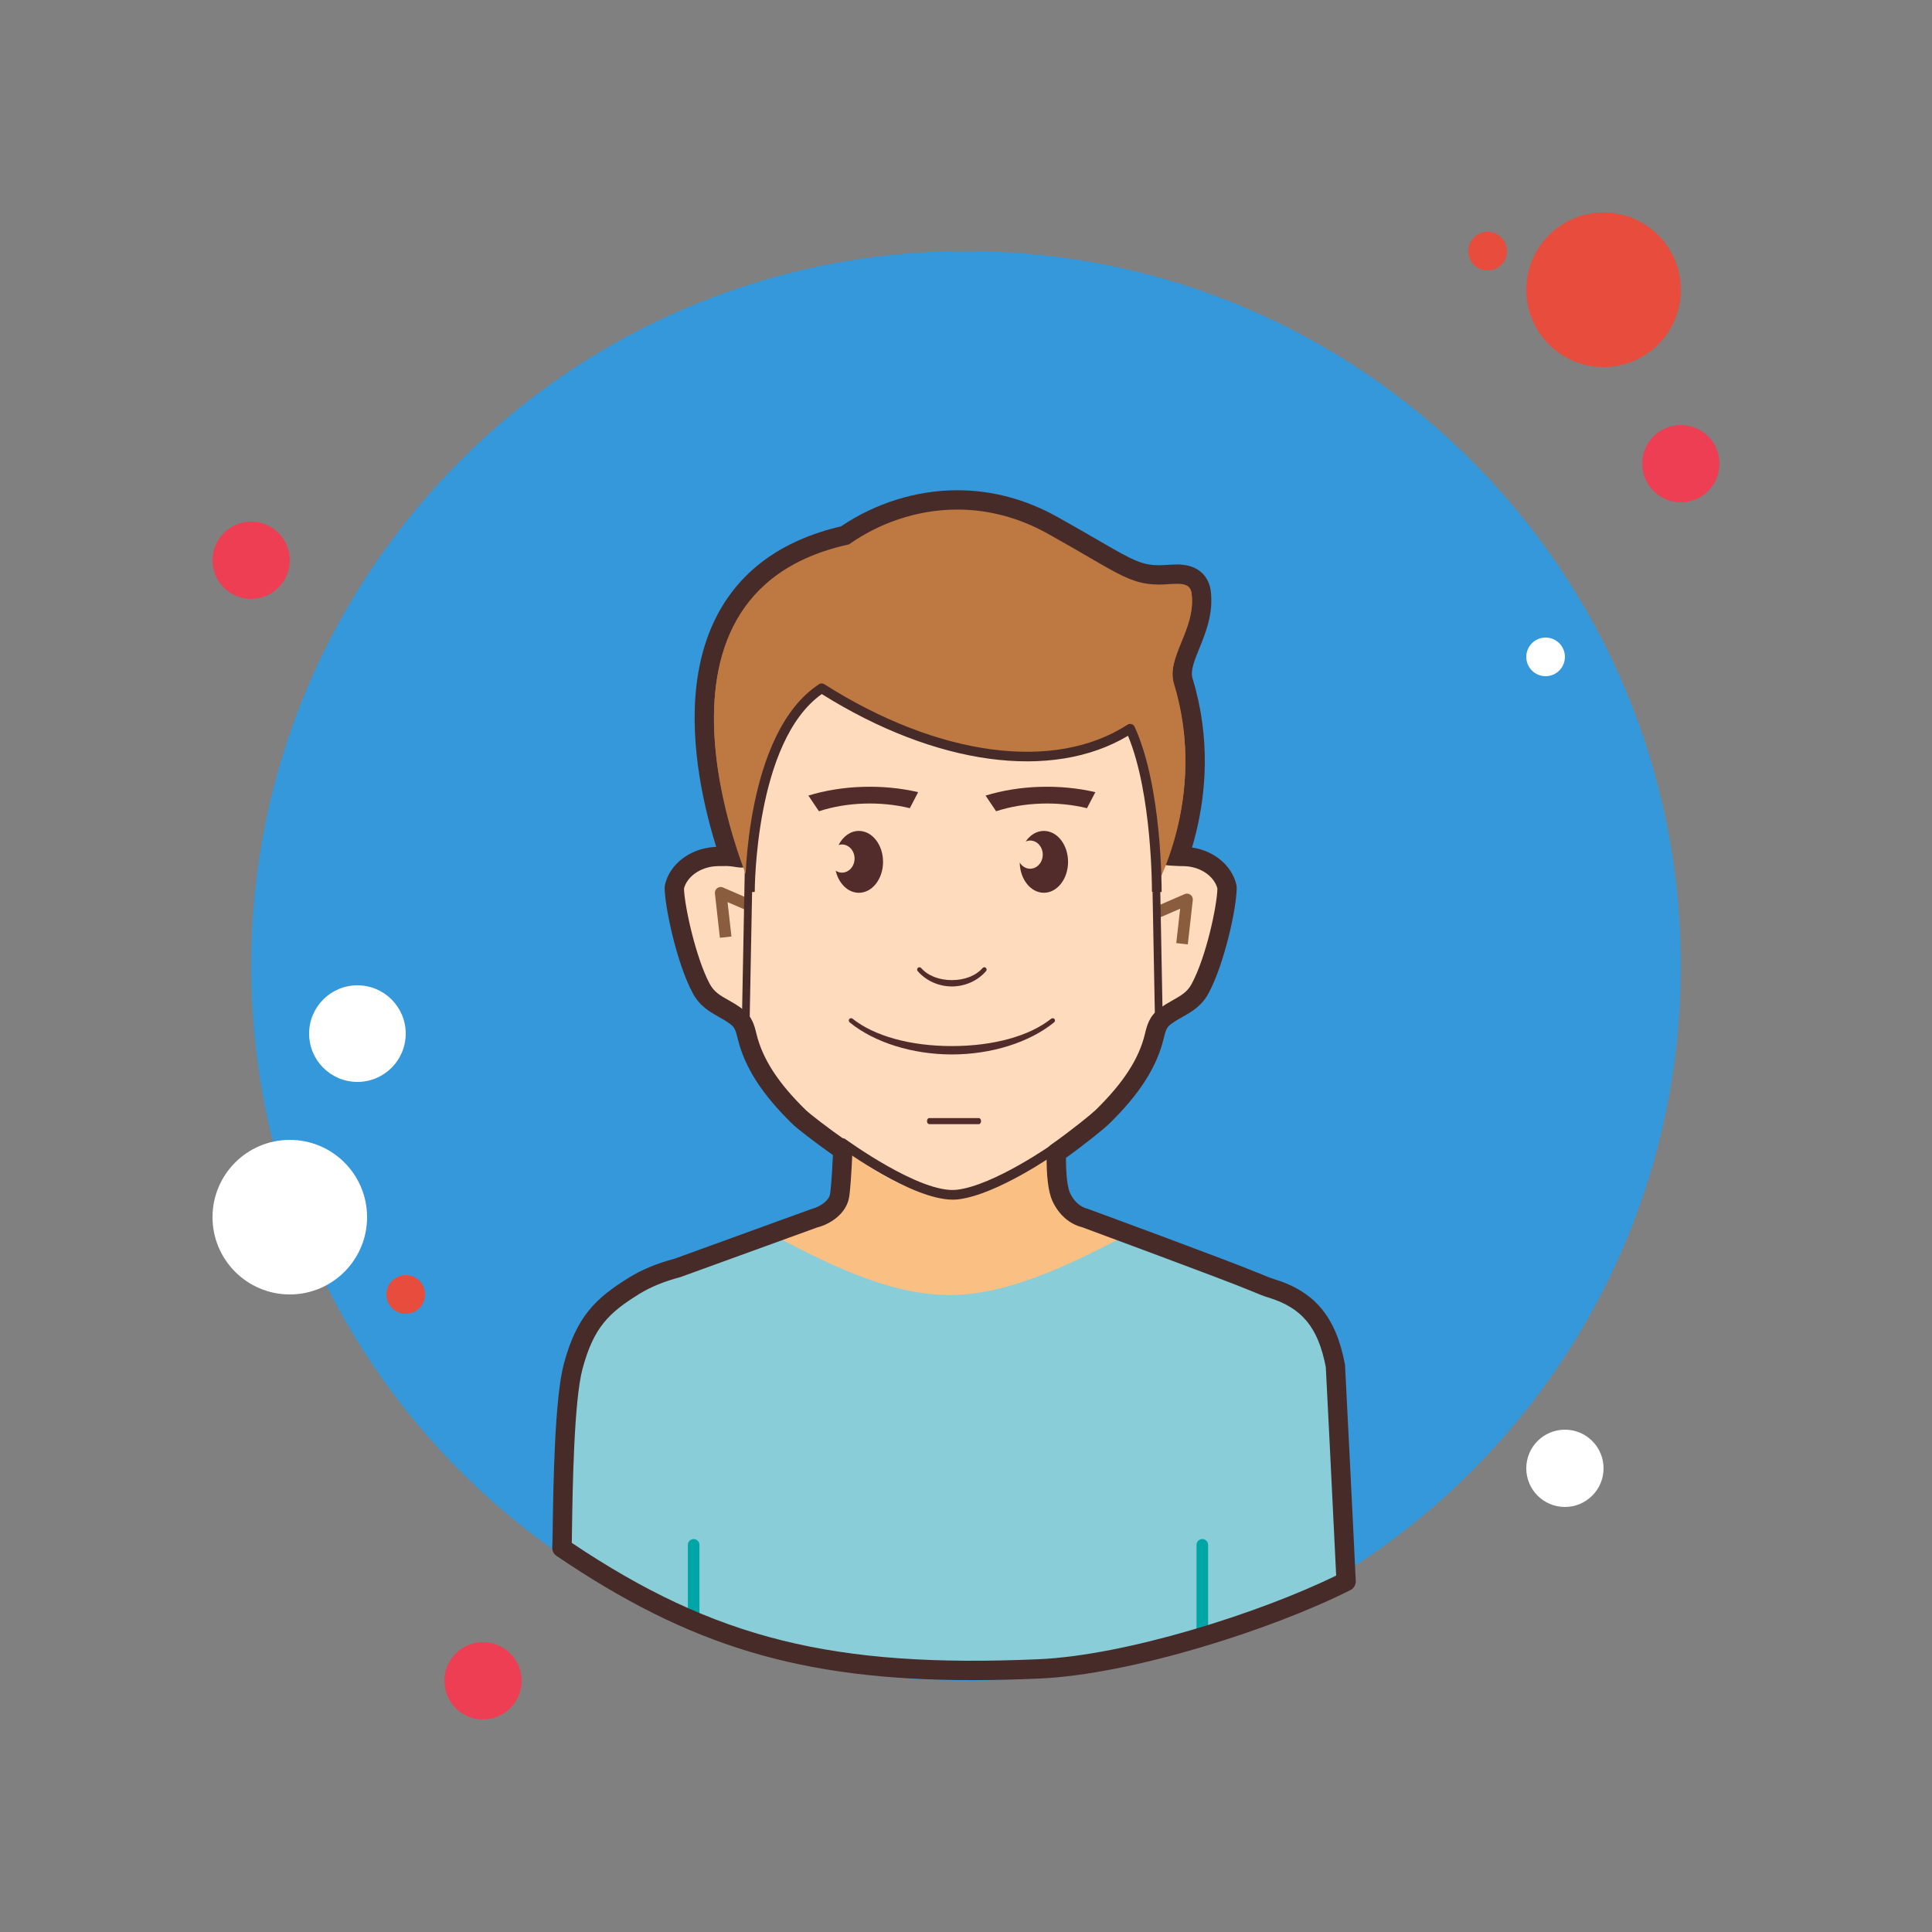 <?xml version="1.0" encoding="UTF-8"?>
<svg xmlns="http://www.w3.org/2000/svg" xmlns:xlink="http://www.w3.org/1999/xlink" viewBox="0 0 200 200" width="200px" height="200px">
<rect x="0" y="0" width="200" height="200" fill="#808080" stroke="none"/>
<g id="surface21162205">
<path style=" stroke:none;fill-rule:nonzero;fill:rgb(93.333%,24.314%,32.941%);fill-opacity:1;" d="M 30 58 C 30 60.211 28.211 62 26 62 C 23.789 62 22 60.211 22 58 C 22 55.789 23.789 54 26 54 C 28.211 54 30 55.789 30 58 Z M 30 58 "/>
<path style=" stroke:none;fill-rule:nonzero;fill:rgb(90.588%,29.804%,23.529%);fill-opacity:1;" d="M 156 26 C 156 27.105 155.105 28 154 28 C 152.895 28 152 27.105 152 26 C 152 24.895 152.895 24 154 24 C 155.105 24 156 24.895 156 26 Z M 156 26 "/>
<path style=" stroke:none;fill-rule:nonzero;fill:rgb(20.392%,59.608%,85.882%);fill-opacity:1;" d="M 174 100 C 174 140.867 140.867 174 100 174 C 59.133 174 26 140.867 26 100 C 26 59.133 59.133 26 100 26 C 140.867 26 174 59.133 174 100 Z M 174 100 "/>
<path style=" stroke:none;fill-rule:nonzero;fill:rgb(90.588%,29.804%,23.529%);fill-opacity:1;" d="M 174 30 C 174 34.418 170.418 38 166 38 C 161.582 38 158 34.418 158 30 C 158 25.582 161.582 22 166 22 C 170.418 22 174 25.582 174 30 Z M 174 30 "/>
<path style=" stroke:none;fill-rule:nonzero;fill:rgb(93.333%,24.314%,32.941%);fill-opacity:1;" d="M 178 48 C 178 50.211 176.211 52 174 52 C 171.789 52 170 50.211 170 48 C 170 45.789 171.789 44 174 44 C 176.211 44 178 45.789 178 48 Z M 178 48 "/>
<path style=" stroke:none;fill-rule:nonzero;fill:rgb(100%,100%,100%);fill-opacity:1;" d="M 166 152 C 166 154.211 164.211 156 162 156 C 159.789 156 158 154.211 158 152 C 158 149.789 159.789 148 162 148 C 164.211 148 166 149.789 166 152 Z M 166 152 "/>
<path style=" stroke:none;fill-rule:nonzero;fill:rgb(100%,100%,100%);fill-opacity:1;" d="M 38 126 C 38 130.418 34.418 134 30 134 C 25.582 134 22 130.418 22 126 C 22 121.582 25.582 118 30 118 C 34.418 118 38 121.582 38 126 Z M 38 126 "/>
<path style=" stroke:none;fill-rule:nonzero;fill:rgb(93.333%,24.314%,32.941%);fill-opacity:1;" d="M 54 174 C 54 176.211 52.211 178 50 178 C 47.789 178 46 176.211 46 174 C 46 171.789 47.789 170 50 170 C 52.211 170 54 171.789 54 174 Z M 54 174 "/>
<path style=" stroke:none;fill-rule:nonzero;fill:rgb(100%,100%,100%);fill-opacity:1;" d="M 42 107 C 42 109.762 39.762 112 37 112 C 34.238 112 32 109.762 32 107 C 32 104.238 34.238 102 37 102 C 39.762 102 42 104.238 42 107 Z M 42 107 "/>
<path style=" stroke:none;fill-rule:nonzero;fill:rgb(90.588%,29.804%,23.529%);fill-opacity:1;" d="M 44 134 C 44 135.105 43.105 136 42 136 C 40.895 136 40 135.105 40 134 C 40 132.895 40.895 132 42 132 C 43.105 132 44 132.895 44 134 Z M 44 134 "/>
<path style=" stroke:none;fill-rule:nonzero;fill:rgb(100%,100%,100%);fill-opacity:1;" d="M 162 68 C 162 69.105 161.105 70 160 70 C 158.895 70 158 69.105 158 68 C 158 66.895 158.895 66 160 66 C 161.105 66 162 66.895 162 68 Z M 162 68 "/>
<path style=" stroke:none;fill-rule:nonzero;fill:rgb(98.039%,74.902%,50.98%);fill-opacity:1;" d="M 138.242 141.051 C 137.434 136.762 135.684 134.246 131.559 133 C 131.379 132.945 131.137 132.859 130.867 132.754 C 130.555 132.617 130.16 132.457 129.695 132.277 C 127.199 131.223 112.352 125.742 112.352 125.742 C 111.125 125.434 110.328 124.562 109.871 123.578 C 109.109 121.957 109.402 117.754 109.402 117.754 C 109.402 117.754 103.195 119.875 99.32 120.602 C 95.523 120.969 87.355 116.055 87.355 116.055 C 87.355 116.055 87.164 122.129 86.906 123.48 C 86.703 124.539 85.562 125.438 84.34 125.746 L 70.09 130.91 C 68.516 131.324 67.004 131.91 65.672 132.734 C 62.086 134.949 60.27 138.273 59.348 141.055 C 59.348 141.055 58.406 147.688 58.445 147.926 C 58.359 148.852 58.266 149.875 58.172 150.949 C 73.699 161.461 86.172 164.406 107.57 163.473 C 117.293 163.047 131.77 158.246 139.352 154.418 C 138.949 145.969 138.242 141.051 138.242 141.051 Z M 138.242 141.051 "/>
<path style=" stroke:none;fill-rule:nonzero;fill:rgb(53.333%,80.392%,84.314%);fill-opacity:1;" d="M 131.559 133.082 C 131.379 133.027 131.137 132.941 130.867 132.836 C 130.555 132.699 130.16 132.539 129.695 132.359 C 128.148 131.707 121.887 129.363 117.328 127.672 L 117.113 127.613 C 112.082 130.195 104.922 134.066 98.348 134.066 C 91.77 134.066 85.176 130.566 79.578 127.613 L 78.949 127.781 L 70.09 130.992 C 68.512 131.406 67 131.992 65.672 132.816 C 62.086 135.031 60.27 138.355 59.344 141.137 C 59.344 141.137 58.406 147.77 58.445 148.008 C 58.355 148.934 58.266 158.895 58.172 159.969 C 73.699 170.48 86.172 173.43 107.566 172.492 C 117.289 172.066 131.766 167.266 139.352 163.438 C 138.949 154.988 138.242 141.137 138.242 141.137 C 137.434 136.844 135.684 134.328 131.559 133.082 Z M 131.559 133.082 "/>
<path style=" stroke:none;fill-rule:nonzero;fill:rgb(74.51%,47.059%,25.49%);fill-opacity:1;" d="M 77.07 92.711 C 76.758 92.02 69.398 75.594 74.988 64.426 C 77.305 59.797 81.504 56.77 87.469 55.422 C 90.906 53.051 95.027 51.75 99.102 51.75 C 102.52 51.75 105.84 52.633 108.969 54.379 C 110.629 55.305 111.973 56.09 113.098 56.742 C 116.66 58.816 117.863 59.516 119.984 59.516 C 120.219 59.516 120.465 59.508 120.723 59.488 L 120.98 59.473 C 121.285 59.453 121.582 59.438 121.863 59.438 C 123.711 59.438 124.23 60.422 124.34 61.246 C 124.617 63.336 123.883 65.137 123.238 66.723 C 122.652 68.156 122.152 69.391 122.492 70.512 C 126.168 82.586 120.469 92.398 120.227 92.812 L 118.344 95.984 L 118.367 92.293 C 118.367 92.195 118.398 82.848 116.18 76.867 C 113.34 78.453 109.891 79.285 106.125 79.285 C 99.633 79.285 92.453 76.914 85.32 72.426 C 78.98 77.406 78.984 92.145 78.984 92.297 L 79.012 96.965 Z M 77.07 92.711 "/>
<path style=" stroke:none;fill-rule:nonzero;fill:rgb(27.843%,16.863%,16.078%);fill-opacity:1;" d="M 99.102 52.75 C 102.125 52.75 105.32 53.488 108.48 55.254 C 115.551 59.195 116.863 60.512 119.98 60.512 C 120.234 60.512 120.5 60.504 120.781 60.484 C 121.148 60.465 121.52 60.434 121.859 60.434 C 122.629 60.434 123.242 60.594 123.348 61.375 C 123.84 65.059 120.656 67.906 121.535 70.797 C 125.125 82.586 119.367 92.297 119.367 92.297 C 119.367 92.297 119.438 81.531 116.656 75.398 C 113.793 77.289 110.195 78.277 106.125 78.277 C 99.969 78.277 92.727 76.02 85.285 71.211 C 77.895 76.125 77.984 92.297 77.984 92.297 C 77.984 92.297 63.992 61.574 87.883 56.355 C 90.914 54.215 94.844 52.75 99.102 52.75 M 99.102 50.75 C 94.891 50.75 90.633 52.074 87.062 54.488 C 80.887 55.93 76.527 59.121 74.094 63.977 C 68.293 75.57 75.84 92.414 76.16 93.129 L 80.023 101.605 L 79.98 92.289 C 79.965 88.359 80.941 77.887 85.414 73.66 C 92.5 77.996 99.633 80.285 106.125 80.285 C 109.605 80.285 112.836 79.598 115.605 78.285 C 117.395 84.07 117.367 92.195 117.367 92.289 L 117.316 99.672 L 121.086 93.32 C 121.34 92.891 127.254 82.707 123.449 70.215 C 123.211 69.438 123.652 68.355 124.16 67.102 C 124.82 65.48 125.641 63.465 125.328 61.113 C 125.242 60.484 124.746 58.434 121.859 58.434 C 121.559 58.434 121.238 58.453 120.914 58.473 L 120.66 58.488 C 120.422 58.504 120.195 58.512 119.98 58.512 C 118.199 58.512 117.266 58.008 113.598 55.875 C 112.469 55.219 111.121 54.438 109.453 53.508 C 106.176 51.68 102.695 50.75 99.102 50.75 Z M 99.102 50.75 "/>
<path style=" stroke:none;fill-rule:nonzero;fill:rgb(0%,64.706%,64.706%);fill-opacity:1;" d="M 71.805 168.426 C 71.473 168.426 71.207 168.156 71.207 167.824 L 71.207 159.926 C 71.207 159.594 71.473 159.324 71.805 159.324 C 72.137 159.324 72.406 159.594 72.406 159.926 L 72.406 167.824 C 72.406 168.156 72.137 168.426 71.805 168.426 Z M 71.805 168.426 "/>
<path style=" stroke:none;fill-rule:nonzero;fill:rgb(0%,64.706%,64.706%);fill-opacity:1;" d="M 124.461 169.816 C 124.129 169.816 123.863 169.547 123.863 169.215 L 123.863 159.926 C 123.863 159.594 124.129 159.324 124.461 159.324 C 124.793 159.324 125.062 159.594 125.062 159.926 L 125.062 169.215 C 125.062 169.547 124.793 169.816 124.461 169.816 Z M 124.461 169.816 "/>
<path style=" stroke:none;fill-rule:nonzero;fill:rgb(99.216%,85.882%,73.725%);fill-opacity:1;" d="M 122.836 88 C 122.602 87.984 122.363 87.98 122.117 87.98 C 120.188 87.887 120.352 88.617 120.438 87.422 C 120.594 85.301 119.586 76.742 119.586 76.309 C 119.586 67.395 110.277 60.125 98.652 59.723 L 98.652 59.699 C 98.574 59.699 98.496 59.711 98.418 59.711 C 98.34 59.711 98.266 59.699 98.184 59.699 L 98.184 59.723 C 86.555 60.129 77.254 67.395 77.254 76.309 C 77.254 76.742 76.957 85.344 77.113 87.465 C 77.199 88.656 76.648 87.887 74.719 87.98 C 74.473 87.98 74.234 87.984 74 88 C 71.883 88.141 70.172 89.488 69.805 91.156 C 70.066 91.312 71.027 98.617 72.59 101.496 C 73.461 103.102 74.82 103.324 76.219 104.363 C 76.992 104.938 77.141 105.59 77.355 106.445 C 78.137 109.625 80.316 112.328 82.703 114.637 C 83.879 115.777 91.699 124.113 98.418 123.691 C 105.168 123.438 112.957 115.777 114.133 114.637 C 116.52 112.328 118.699 109.625 119.48 106.445 C 119.695 105.586 119.844 104.938 120.617 104.363 C 122.016 103.324 123.375 103.105 124.246 101.496 C 125.809 98.617 126.773 91.312 127.031 91.156 C 126.664 89.488 124.953 88.141 122.836 88 Z M 122.836 88 "/>
<path style=" stroke:none;fill-rule:nonzero;fill:rgb(31.765%,17.255%,16.863%);fill-opacity:1;" d="M 98.539 102.117 C 99.902 102.117 101.227 101.523 102.078 100.523 C 102.164 100.426 102.152 100.273 102.055 100.188 C 101.953 100.102 101.805 100.109 101.715 100.211 C 101.023 101.004 99.863 101.461 98.539 101.461 C 97.211 101.461 96.055 101.004 95.359 100.211 C 95.312 100.156 95.246 100.129 95.18 100.129 C 95.121 100.129 95.066 100.148 95.023 100.188 C 94.922 100.273 94.91 100.426 94.996 100.523 C 95.848 101.523 97.172 102.117 98.539 102.117 Z M 98.539 102.117 "/>
<path style=" stroke:none;fill-rule:nonzero;fill:rgb(31.765%,17.255%,16.863%);fill-opacity:1;" d="M 94.184 83.664 L 95.047 82.004 C 91.383 81.145 87.164 81.281 83.684 82.359 L 84.777 83.98 C 87.637 83.039 91.156 82.918 94.184 83.664 Z M 94.184 83.664 "/>
<path style=" stroke:none;fill-rule:nonzero;fill:rgb(31.765%,17.255%,16.863%);fill-opacity:1;" d="M 112.523 83.664 L 113.391 82.004 C 109.727 81.145 105.508 81.281 102.027 82.359 L 103.117 83.98 C 105.98 83.039 109.504 82.918 112.523 83.664 Z M 112.523 83.664 "/>
<path style=" stroke:none;fill-rule:nonzero;fill:rgb(31.765%,17.255%,16.863%);fill-opacity:1;" d="M 88.906 86.016 C 88.027 86.016 87.258 86.598 86.809 87.477 C 86.922 87.441 87.035 87.418 87.156 87.418 C 87.879 87.418 88.465 88.07 88.465 88.875 C 88.465 89.684 87.879 90.336 87.156 90.336 C 86.922 90.336 86.703 90.258 86.512 90.137 C 86.82 91.457 87.777 92.422 88.91 92.422 C 90.293 92.422 91.414 90.984 91.414 89.215 C 91.41 87.449 90.289 86.016 88.906 86.016 Z M 88.906 86.016 "/>
<path style=" stroke:none;fill-rule:nonzero;fill:rgb(31.765%,17.255%,16.863%);fill-opacity:1;" d="M 108.062 86.016 C 107.309 86.016 106.637 86.441 106.18 87.109 C 106.324 87.051 106.477 87.012 106.641 87.012 C 107.363 87.012 107.945 87.664 107.945 88.469 C 107.945 89.277 107.359 89.93 106.641 89.93 C 106.191 89.93 105.797 89.676 105.562 89.293 C 105.594 91.027 106.699 92.418 108.062 92.418 C 109.445 92.418 110.566 90.984 110.566 89.215 C 110.562 87.449 109.445 86.016 108.062 86.016 Z M 108.062 86.016 "/>
<path style=" stroke:none;fill-rule:nonzero;fill:rgb(31.765%,17.255%,16.863%);fill-opacity:1;" d="M 109.125 105.828 C 109.227 105.746 109.242 105.598 109.16 105.492 C 109.078 105.391 108.926 105.375 108.82 105.457 C 106.566 107.258 102.816 108.289 98.539 108.289 C 94.262 108.289 90.516 107.258 88.258 105.457 C 88.211 105.422 88.16 105.402 88.105 105.402 C 88.035 105.402 87.965 105.434 87.918 105.492 C 87.836 105.598 87.852 105.746 87.953 105.832 C 90.5 107.914 94.457 109.156 98.539 109.156 C 102.617 109.156 106.574 107.914 109.125 105.828 Z M 109.125 105.828 "/>
<path style=" stroke:none;fill-rule:nonzero;fill:rgb(31.765%,17.255%,16.863%);fill-opacity:1;" d="M 101.332 116.371 C 101.457 116.371 101.559 116.227 101.559 116.055 C 101.559 115.887 101.457 115.742 101.332 115.742 L 96.191 115.742 C 96.066 115.742 95.961 115.887 95.961 116.055 C 95.961 116.227 96.066 116.371 96.191 116.371 Z M 101.332 116.371 "/>
<path style=" stroke:none;fill-rule:nonzero;fill:rgb(27.843%,16.863%,16.078%);fill-opacity:1;" d="M 100.641 173.926 C 82.828 173.926 71.336 170.363 57.609 161.066 C 57.309 160.863 57.141 160.516 57.172 160.152 C 57.191 159.938 57.199 159.203 57.215 158.141 C 57.281 153.777 57.414 144.699 58.379 141.148 C 59.688 136.312 61.602 134.426 65.141 132.238 C 66.465 131.422 68.043 130.77 69.832 130.301 L 83.992 125.16 C 84.996 124.902 85.805 124.246 85.918 123.648 C 85.977 123.352 86.09 122.43 86.223 119.57 C 84.164 118.113 82.484 116.801 82 116.324 C 78.879 113.273 77.094 110.488 76.379 107.562 C 76.16 106.672 76.066 106.359 75.613 106.023 C 75.199 105.711 74.785 105.48 74.395 105.258 C 73.43 104.715 72.43 104.148 71.703 102.793 C 70.027 99.664 68.801 93.754 68.801 91.867 C 68.801 91.793 68.809 91.723 68.824 91.652 C 69.293 89.484 71.395 87.848 73.93 87.68 C 74.184 87.66 74.445 87.652 74.719 87.656 C 75.262 87.633 75.719 87.672 76.086 87.719 C 76.012 85.309 76.156 80.203 76.219 77.895 C 76.234 77.316 76.246 76.938 76.246 76.852 C 76.246 67.375 85.754 59.605 97.93 59.09 C 98.02 59.062 98.102 59.051 98.207 59.055 L 98.414 60.055 L 98.453 59.062 C 98.535 59.066 98.609 59.066 98.695 59.082 C 110.969 59.516 120.578 67.32 120.578 76.852 C 120.586 76.984 120.652 77.566 120.738 78.379 C 121.133 81.977 121.543 85.949 121.43 87.496 L 121.422 87.621 C 121.566 87.629 121.734 87.637 121.898 87.645 L 122.16 87.656 C 122.379 87.656 122.641 87.656 122.902 87.68 C 125.434 87.848 127.531 89.484 128.004 91.652 C 128.016 91.723 128.023 91.793 128.023 91.863 C 128.023 94.043 126.723 99.805 125.125 102.793 C 124.398 104.145 123.398 104.711 122.434 105.258 C 122.039 105.477 121.629 105.707 121.211 106.02 C 120.762 106.359 120.664 106.672 120.461 107.523 C 119.738 110.484 117.953 113.273 114.828 116.324 C 114.324 116.82 112.523 118.289 110.348 119.859 C 110.344 121.574 110.496 122.922 110.773 123.512 C 111.055 124.109 111.598 124.879 112.594 125.133 C 113.301 125.387 127.594 130.66 130.086 131.715 C 130.535 131.887 130.941 132.055 131.262 132.191 C 131.469 132.27 131.684 132.352 131.848 132.398 C 136.094 133.684 138.301 136.32 139.223 141.223 C 139.23 141.266 139.238 141.312 139.238 141.355 C 139.238 141.355 139.949 155.211 140.348 163.66 C 140.367 164.055 140.152 164.422 139.801 164.602 C 131.715 168.684 117.109 173.348 107.613 173.762 C 105.18 173.867 102.863 173.926 100.641 173.926 Z M 59.191 159.719 C 74.012 169.648 86.285 172.691 107.523 171.762 C 116.535 171.367 130.316 167.02 138.32 163.102 C 137.934 154.973 137.301 142.555 137.246 141.523 C 136.453 137.395 134.773 135.371 131.27 134.309 C 131.07 134.254 130.805 134.156 130.508 134.043 C 130.164 133.895 129.781 133.738 129.332 133.562 C 126.855 132.52 112.148 127.094 112.004 127.035 C 110.73 126.719 109.617 125.758 108.961 124.359 C 108.512 123.395 108.305 121.699 108.352 119.32 C 108.359 119.004 108.516 118.707 108.773 118.527 C 111.207 116.793 113.035 115.281 113.434 114.895 C 116.273 112.113 117.887 109.633 118.508 107.09 C 118.734 106.145 118.965 105.207 120.016 104.422 C 120.504 104.051 120.988 103.777 121.453 103.516 C 122.297 103.035 122.91 102.691 123.363 101.848 C 124.871 99.035 125.98 93.805 126.027 91.977 C 125.699 90.738 124.352 89.777 122.766 89.672 C 122.555 89.656 122.344 89.66 122.117 89.656 L 121.805 89.641 C 120.703 89.59 120.148 89.562 119.723 89.074 C 119.328 88.629 119.375 88.109 119.414 87.605 L 119.438 87.352 C 119.547 85.852 119.012 80.953 118.754 78.598 C 118.648 77.637 118.582 76.973 118.582 76.852 C 118.582 68.398 109.809 61.469 98.613 61.078 C 98.562 61.078 98.516 61.07 98.465 61.062 C 98.422 61.062 98.387 61.066 98.391 61.062 L 98.387 61.055 C 98.332 61.066 98.273 61.074 98.215 61.078 C 87.02 61.469 78.246 68.398 78.246 76.852 C 78.246 76.938 78.238 77.34 78.219 77.949 C 78.156 80.254 77.984 86.379 78.105 88.059 C 78.129 88.375 78.18 89.035 77.688 89.484 C 77.215 89.914 76.633 89.824 76.164 89.754 C 75.809 89.695 75.371 89.625 74.766 89.656 C 74.492 89.656 74.277 89.656 74.07 89.672 C 72.484 89.781 71.133 90.738 70.805 91.977 C 70.855 93.789 72.039 99.184 73.469 101.848 C 73.922 102.691 74.535 103.039 75.379 103.516 C 75.844 103.777 76.328 104.055 76.816 104.422 C 77.867 105.207 78.094 106.141 78.312 107.043 C 78.945 109.633 80.559 112.117 83.398 114.895 C 83.793 115.281 85.551 116.66 87.82 118.246 C 88.105 118.445 88.266 118.77 88.246 119.113 C 88.133 121.715 88.008 123.367 87.883 124.023 C 87.574 125.625 86.004 126.711 84.578 127.07 L 70.43 132.207 C 68.742 132.652 67.348 133.227 66.195 133.938 C 62.984 135.922 61.457 137.434 60.309 141.672 C 59.41 144.98 59.273 154.223 59.215 158.172 C 59.207 158.809 59.199 159.34 59.191 159.719 Z M 59.191 159.719 "/>
<path style=" stroke:none;fill-rule:nonzero;fill:rgb(53.725%,36.471%,23.922%);fill-opacity:1;" d="M 122.961 97.762 L 121.766 97.629 L 122.168 94.07 L 120.145 94.945 L 119.672 93.844 L 122.641 92.555 C 122.84 92.473 123.062 92.496 123.234 92.625 C 123.406 92.75 123.5 92.961 123.477 93.176 Z M 122.961 97.762 "/>
<path style=" stroke:none;fill-rule:nonzero;fill:rgb(53.725%,36.471%,23.922%);fill-opacity:1;" d="M 74.523 97.078 L 74.008 92.488 C 73.984 92.277 74.074 92.066 74.246 91.941 C 74.418 91.812 74.648 91.785 74.844 91.871 L 77.812 93.16 L 77.34 94.262 L 75.316 93.387 L 75.719 96.945 Z M 74.523 97.078 "/>
<path style=" stroke:none;fill-rule:nonzero;fill:rgb(27.843%,16.863%,16.078%);fill-opacity:1;" d="M 77.203 105.961 C 77.203 105.961 77.199 105.961 77.195 105.961 C 76.977 105.957 76.801 105.773 76.805 105.551 L 77.133 88.258 C 77.137 88.039 77.316 87.867 77.535 87.867 C 77.535 87.867 77.539 87.867 77.543 87.867 C 77.762 87.871 77.938 88.055 77.934 88.273 L 77.605 105.566 C 77.598 105.785 77.422 105.961 77.203 105.961 Z M 77.203 105.961 "/>
<path style=" stroke:none;fill-rule:nonzero;fill:rgb(27.843%,16.863%,16.078%);fill-opacity:1;" d="M 119.961 105.961 C 119.742 105.961 119.566 105.785 119.562 105.566 L 119.234 88.273 C 119.23 88.055 119.406 87.871 119.625 87.867 C 119.629 87.867 119.633 87.867 119.633 87.867 C 119.852 87.867 120.031 88.039 120.035 88.258 L 120.363 105.551 C 120.367 105.773 120.191 105.957 119.969 105.961 C 119.965 105.961 119.965 105.961 119.961 105.961 Z M 119.961 105.961 "/>
<path style=" stroke:none;fill-rule:nonzero;fill:rgb(27.843%,16.863%,16.078%);fill-opacity:1;" d="M 98.641 124.188 C 94.395 124.188 87.246 118.965 86.934 118.73 C 86.711 118.566 86.66 118.258 86.824 118.035 C 86.992 117.809 87.305 117.766 87.523 117.93 C 87.602 117.984 95.301 123.594 99.043 123.164 C 102.875 122.73 109.008 118.41 109.07 118.367 C 109.293 118.207 109.605 118.258 109.77 118.484 C 109.93 118.711 109.875 119.023 109.648 119.184 C 109.387 119.367 103.242 123.695 99.156 124.16 C 98.988 124.18 98.816 124.188 98.641 124.188 Z M 98.641 124.188 "/>
<path style=" stroke:none;fill-rule:nonzero;fill:rgb(74.51%,47.059%,25.49%);fill-opacity:1;" d="M 123.348 61.5 C 123.195 60.371 121.98 60.539 120.781 60.613 C 117.035 60.836 116.121 59.641 108.48 55.379 C 100.863 51.129 93.07 52.824 87.879 56.48 C 63.988 61.703 77.98 92.422 77.98 92.422 C 77.98 92.422 77.891 76.254 85.281 71.336 C 97.652 79.328 109.457 80.277 116.652 75.523 C 119.434 81.656 119.363 92.422 119.363 92.422 C 119.363 92.422 125.121 82.711 121.531 70.922 C 120.652 68.031 123.836 65.184 123.348 61.5 Z M 123.348 61.5 "/>
<path style=" stroke:none;fill-rule:nonzero;fill:rgb(27.843%,16.863%,16.078%);fill-opacity:1;" d="M 120.25 92.34 L 119.25 92.332 C 119.25 92.227 119.285 82.203 116.77 76.168 C 108.918 80.867 96.867 79.238 85.07 71.848 C 78.129 76.766 78.129 92.176 78.133 92.332 L 77.133 92.34 C 77.129 91.664 77.129 75.84 84.789 70.828 C 84.953 70.723 85.164 70.723 85.328 70.828 C 97.133 78.316 109.16 79.922 116.723 75.02 C 116.848 74.941 116.996 74.918 117.133 74.957 C 117.273 75 117.387 75.098 117.449 75.23 C 120.289 81.395 120.254 91.895 120.25 92.34 Z M 120.25 92.34 "/>
</g>
</svg>
